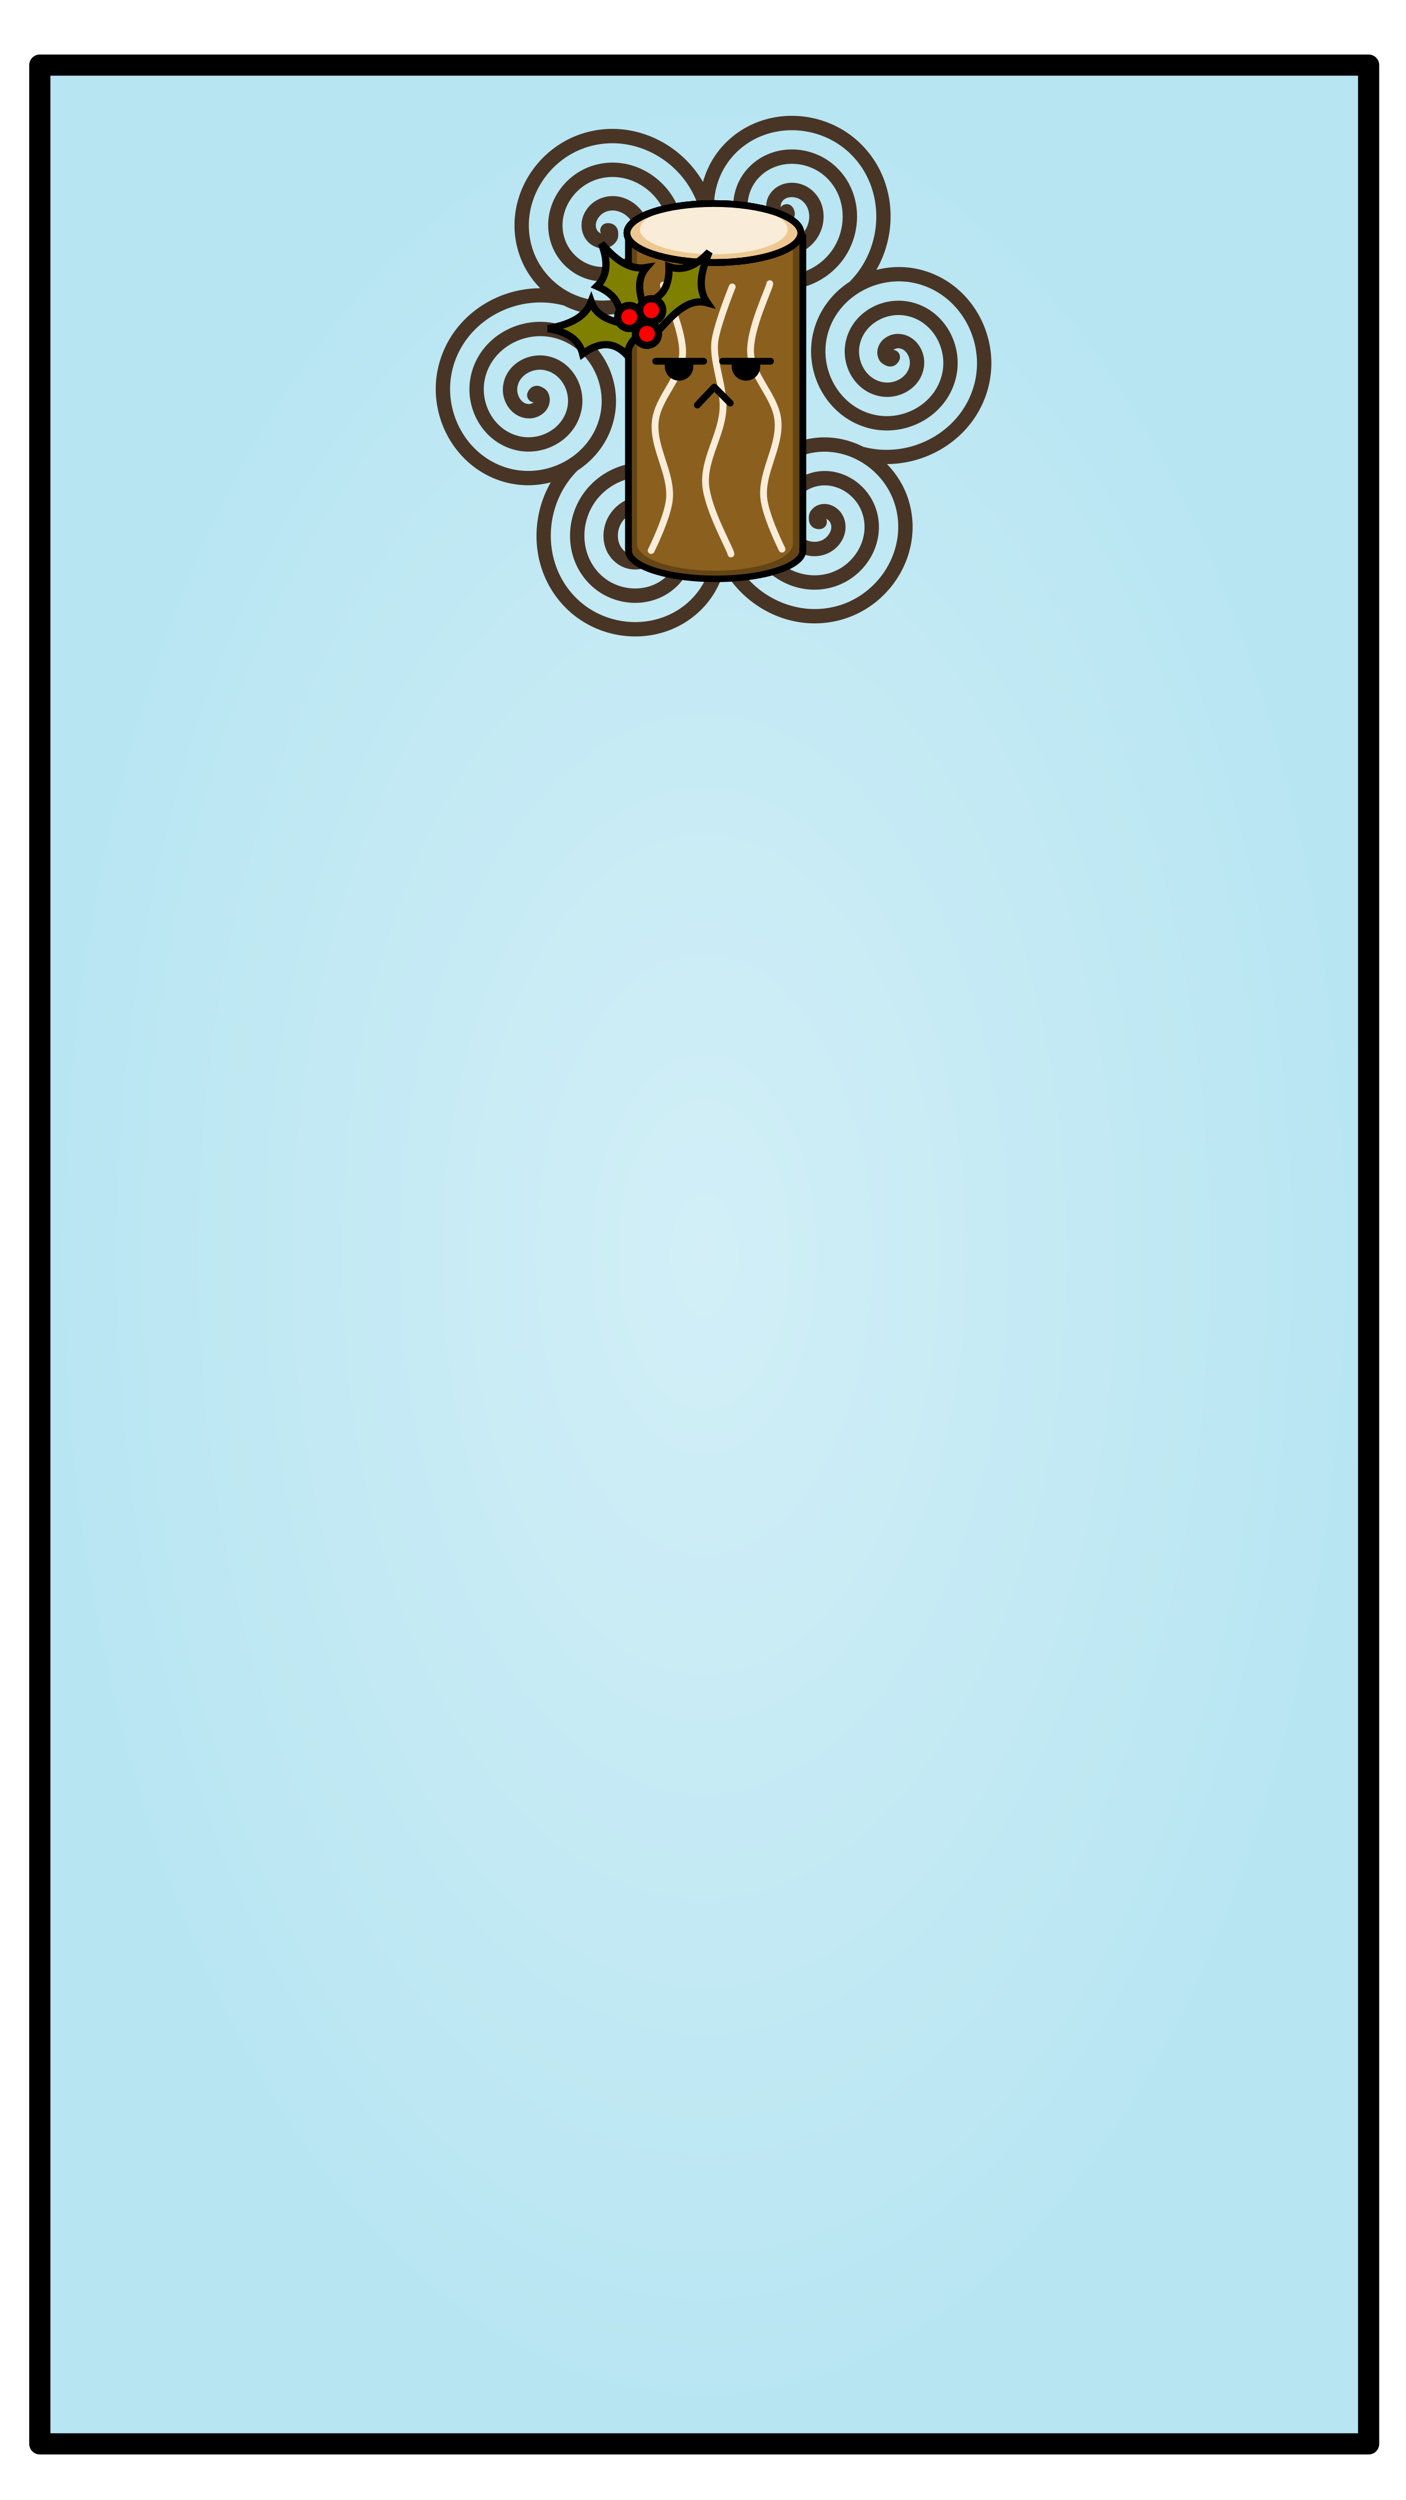 <?xml version="1.0" encoding="UTF-8" standalone="no"?>
<!-- Created with Inkscape (http://www.inkscape.org/) -->

<svg
   xmlns:dc="http://purl.org/dc/elements/1.1/"
   xmlns:cc="http://creativecommons.org/ns#"
   xmlns:rdf="http://www.w3.org/1999/02/22-rdf-syntax-ns#"
   xmlns:svg="http://www.w3.org/2000/svg"
   xmlns="http://www.w3.org/2000/svg"
   xmlns:xlink="http://www.w3.org/1999/xlink"
   xmlns:sodipodi="http://sodipodi.sourceforge.net/DTD/sodipodi-0.dtd"
   xmlns:inkscape="http://www.inkscape.org/namespaces/inkscape"
   width="1080"
   height="1920"
   viewBox="0 0 1080 1920"
   id="svg4195"
   version="1.1"
   inkscape:version="0.92.2 (5c3e80d, 2017-08-06)"
   sodipodi:docname="xmas-log.svg">
  <defs
     id="defs4197">
    <inkscape:path-effect
       num_copies="6"
       rotation_angle="60"
       starting_angle="0"
       fuse_paths="false"
       copies_to_360="true"
       is_visible="true"
       id="path-effect6757"
       origin="-1210.392,-1406.909"
       starting_point="-1095.304,-1406.909"
       effect="copy_rotate" />
    <inkscape:path-effect
       linkedpath="#path909"
       is_visible="true"
       id="path-effect6755"
       effect="clone_original" />
    <inkscape:path-effect
       effect="copy_rotate"
       starting_point="-1095.304,-1406.909"
       origin="-1210.392,-1406.909"
       id="path-effect6749"
       is_visible="true"
       copies_to_360="true"
       fuse_paths="false"
       starting_angle="0"
       rotation_angle="60"
       num_copies="6" />
    <inkscape:path-effect
       effect="clone_original"
       id="path-effect6714"
       is_visible="true"
       linkedpath="#path909" />
    <inkscape:path-effect
       effect="bounding_box"
       id="path-effect6698"
       is_visible="true"
       linkedpath=""
       visualbounds="false" />
    <inkscape:path-effect
       effect="skeletal"
       id="path-effect6667"
       is_visible="true"
       pattern="#path909"
       copytype="single"
       prop_scale="0"
       scale_y_rel="false"
       spacing="0"
       normal_offset="0"
       tang_offset="0"
       prop_units="false"
       vertical_pattern="false"
       fuse_tolerance="0" />
    <radialGradient
       inkscape:collect="always"
       xlink:href="#linearGradient16451"
       id="radialGradient16459"
       cx="-295.604"
       cy="-54.307"
       fx="-295.604"
       fy="-54.307"
       r="155.768"
       gradientTransform="matrix(3.328,0,0,5.916,1524.727,417.012)"
       gradientUnits="userSpaceOnUse" />
    <linearGradient
       inkscape:collect="always"
       id="linearGradient16451">
      <stop
         style="stop-color:#d2eff7;stop-opacity:1"
         offset="0"
         id="stop16453" />
      <stop
         style="stop-color:#b7e5f2;stop-opacity:1"
         offset="1"
         id="stop16455" />
    </linearGradient>
    <marker
       markerWidth="249.128"
       markerHeight="249.931"
       refX="124.564"
       refY="124.965"
       orient="auto"
       id="marker4705">
      <path
         sodipodi:type="spiral"
         style="fill:none;fill-opacity:1;fill-rule:evenodd;stroke:#483526;stroke-width:18.898;stroke-linecap:round;stroke-linejoin:round;stroke-miterlimit:4;stroke-dasharray:none;stroke-opacity:1"
         id="path4695"
         sodipodi:cx="113.47078"
         sodipodi:cy="124.56168"
         sodipodi:expansion="1"
         sodipodi:revolution="3"
         sodipodi:radius="133.76801"
         sodipodi:argument="-17.802359"
         sodipodi:t0="0"
         d="m 113.471,124.562 c 3.353,5.808 -6.175,7.386 -9.654,5.574 -9.427,-4.911 -7.598,-18.182 -1.493,-24.881 10.92,-11.983 30.036,-8.608 40.109,2.587 14.782,16.429 9.694,42.068 -6.667,55.336 C 113.959,180.863 81.601,173.992 65.201,152.43 44.564,125.296 53.246,86.137 80.029,66.638 112.466,43.023 158.468,53.532 181.048,85.546 207.658,123.273 195.312,176.142 158.06,201.793 115.051,231.407 55.299,217.22 26.586,174.725 -6.04,126.439 9.993,59.793 57.734,28.023 111.292,-7.619 184.84,10.262 219.663,63.251 258.324,122.08 238.595,202.534 180.355,240.408" />
    </marker>
  </defs>
  <sodipodi:namedview
     id="base"
     pagecolor="#ffffff"
     bordercolor="#666666"
     borderopacity="1.0"
     inkscape:pageopacity="0.0"
     inkscape:pageshadow="2"
     inkscape:zoom="0.9899495"
     inkscape:cx="348.99849"
     inkscape:cy="1512.4281"
     inkscape:document-units="px"
     inkscape:current-layer="layer1"
     showgrid="false"
     inkscape:window-width="1920"
     inkscape:window-height="1027"
     inkscape:window-x="1912"
     inkscape:window-y="-8"
     inkscape:window-maximized="1"
     units="px"
     showguides="false" />
  <g
     inkscape:label="Calque 1"
     inkscape:groupmode="layer"
     id="layer1"
     transform="translate(0,867.639)">
    <ellipse
       style="opacity:1;fill:#f9ecd9;fill-opacity:1;fill-rule:nonzero;stroke:#000000;stroke-width:10;stroke-linecap:round;stroke-linejoin:round;stroke-miterlimit:4;stroke-dasharray:none;stroke-opacity:1"
       id="path4743"
       cx="-306.33"
       cy="-304.781"
       rx="40.074"
       ry="103.547" />
    <rect
       style="opacity:1;fill:url(#radialGradient16459);fill-opacity:1;stroke:#000000;stroke-width:16.262;stroke-linecap:round;stroke-linejoin:round;stroke-miterlimit:4;stroke-dasharray:none;stroke-opacity:1"
       id="rect1676"
       width="1020.71"
       height="1826.711"
       x="30.583"
       y="-817.636"
       inkscape:export-filename="D:\Projets\Xmas-Hell\Xmas-Hell\Xmas-Hell-Core\Content\Graphics\GUI\MainMenu\game-area.png"
       inkscape:export-xdpi="100"
       inkscape:export-ydpi="100" />
    <path
       style="color:#000000;font-style:normal;font-variant:normal;font-weight:normal;font-stretch:normal;font-size:medium;line-height:normal;font-family:sans-serif;font-variant-ligatures:normal;font-variant-position:normal;font-variant-caps:normal;font-variant-numeric:normal;font-variant-alternates:normal;font-feature-settings:normal;text-indent:0;text-align:start;text-decoration:none;text-decoration-line:none;text-decoration-style:solid;text-decoration-color:#000000;letter-spacing:normal;word-spacing:normal;text-transform:none;writing-mode:lr-tb;direction:ltr;text-orientation:mixed;dominant-baseline:auto;baseline-shift:baseline;text-anchor:start;white-space:normal;shape-padding:0;clip-rule:nonzero;display:inline;overflow:visible;visibility:visible;opacity:1;isolation:auto;mix-blend-mode:normal;color-interpolation:sRGB;color-interpolation-filters:linearRGB;solid-color:#000000;solid-opacity:1;vector-effect:none;fill:#483526;fill-opacity:1;fill-rule:evenodd;stroke:none;stroke-width:11.01;stroke-linecap:round;stroke-linejoin:round;stroke-miterlimit:4;stroke-dasharray:none;stroke-dashoffset:0;stroke-opacity:1;color-rendering:auto;image-rendering:auto;shape-rendering:auto;text-rendering:auto;enable-background:accumulate"
       d="m 429.592,-406.36 c 1.714,2.086 3.556,4.102 5.527,6.036 28.499,27.973 76.049,29.171 104.361,-0.008 8.144,-8.393 13.737,-18.578 16.736,-29.378 17.724,30.505 54.329,47.902 89.95,38.001 38.474,-10.695 63.287,-51.274 52.173,-90.382 -3.197,-11.249 -9.221,-21.185 -17.073,-29.182 35.28,-0.097 68.65,-23.099 77.885,-58.899 9.976,-38.667 -12.762,-80.446 -52.187,-90.375 -11.341,-2.856 -22.957,-2.607 -33.809,0.195 17.555,-30.602 14.32,-71.002 -12.066,-96.901 -28.499,-27.973 -76.048,-29.171 -104.36,0.009 -8.144,8.393 -13.738,18.578 -16.737,29.377 -17.724,-30.505 -54.328,-47.903 -89.949,-38.002 -38.474,10.695 -63.288,51.275 -52.174,90.383 3.197,11.249 9.22,21.184 17.073,29.181 -35.279,0.098 -68.649,23.1 -77.885,58.9 -9.976,38.667 12.762,80.446 52.187,90.375 11.34,2.856 22.957,2.607 33.809,-0.195 -16.244,28.316 -14.7,65.016 6.539,90.865 z m 8.504,-6.998 c -22.028,-26.865 -19.413,-67.788 5.322,-92.747 a 5.506,5.506 0 0 0 0.193,-0.209 c 13.396,-8.735 23.747,-22.085 27.819,-38.746 7.8,-31.917 -11.15,-66.297 -43.886,-73.992 -28.54,-6.709 -59.228,10.356 -65.79,39.756 -5.616,25.161 9.573,52.169 35.649,57.579 21.779,4.519 45.124,-8.808 49.353,-31.578 3.417,-18.395 -8.076,-38.106 -27.568,-41.101 -15.008,-2.306 -31.148,7.407 -32.8,23.675 -0.59,5.814 1.044,11.621 4.469,16.254 3.425,4.634 9.005,8.112 15.584,8.126 4.176,0.009 8.133,-1.496 11.321,-4.338 3.188,-2.842 5.505,-7.849 4.167,-12.95 -0.979,-3.731 -2.818,-5.241 -5.66,-6.71 -1.421,-0.734 -3.407,-1.442 -5.911,-0.758 -2.504,0.684 -4.505,3.093 -5.181,5.201 a 5.506,5.506 0 0 0 4.83,7.241 c -1.021,0.723 -2.56,1.306 -3.542,1.304 -2.866,-0.006 -5.024,-1.322 -6.753,-3.661 -1.729,-2.338 -2.665,-5.681 -2.369,-8.596 0.95,-9.352 10.919,-15.326 20.173,-13.905 12.846,1.974 20.763,15.566 18.415,28.208 -3.025,16.288 -20.271,26.131 -36.291,22.807 -19.704,-4.088 -31.468,-25.006 -27.14,-44.4 5.157,-23.106 29.759,-36.787 52.525,-31.435 26.499,6.229 42.096,34.522 35.709,60.659 -7.303,29.887 -39.292,47.399 -68.8,39.968 -33.271,-8.379 -52.697,-44.069 -44.215,-76.947 9.456,-36.651 48.849,-57.992 85.097,-48.454 a 5.506,5.506 0 0 0 0.278,0.063 c 14.262,7.234 30.999,9.524 47.464,4.719 31.54,-9.204 51.84,-42.805 42.136,-75.002 -8.46,-28.07 -38.584,-46.115 -67.326,-37.098 -24.598,7.717 -40.393,34.374 -32.041,59.662 6.976,21.121 30.191,34.675 52.024,26.953 17.639,-6.239 28.962,-26.048 21.81,-44.425 -5.507,-14.15 -21.987,-23.272 -36.903,-16.568 -5.33,2.396 -9.541,6.714 -11.841,11.998 -2.3,5.283 -2.524,11.854 0.753,17.559 2.081,3.621 5.363,6.294 9.418,7.634 4.056,1.34 9.55,0.844 13.299,-2.866 2.741,-2.713 3.129,-5.061 2.98,-8.256 -0.074,-1.598 -0.455,-3.672 -2.299,-5.499 -1.845,-1.827 -4.931,-2.355 -7.095,-1.886 a 5.506,5.506 0 0 0 -3.857,7.803 c -1.136,-0.523 -2.41,-1.563 -2.899,-2.414 -1.428,-2.486 -1.367,-5.013 -0.206,-7.679 1.161,-2.666 3.587,-5.149 6.26,-6.351 8.574,-3.854 18.732,1.795 22.128,10.52 4.713,12.112 -3.099,25.763 -15.221,30.05 -15.618,5.524 -32.766,-4.489 -37.897,-20.025 -6.311,-19.108 5.921,-39.755 24.881,-45.703 22.589,-7.087 46.739,7.378 53.487,29.77 7.855,26.064 -8.849,53.717 -34.678,61.255 -29.534,8.619 -60.695,-10.329 -69.013,-39.599 -9.379,-33.003 11.816,-67.671 44.531,-76.765 36.469,-10.137 74.646,13.309 84.51,49.47 a 5.506,5.506 0 0 0 0.085,0.272 c 0.867,15.968 7.253,31.608 19.645,43.464 23.741,22.713 62.989,23.492 86.021,-1.01 20.08,-21.362 20.646,-56.471 -1.534,-76.854 -18.982,-17.444 -49.966,-17.794 -67.689,2.083 -14.803,16.602 -14.934,43.483 2.67,58.53 14.222,12.156 37.039,12.058 49.378,-3.324 9.501,-11.844 9.161,-30.677 -4.103,-40.242 -4.74,-3.418 -10.585,-4.906 -16.311,-4.256 -5.726,0.65 -11.528,3.741 -14.83,9.433 -2.096,3.613 -2.771,7.791 -1.903,11.973 0.868,4.182 4.045,8.692 9.132,10.084 3.72,1.017 5.947,0.18 8.64,-1.546 1.347,-0.863 2.953,-2.23 3.613,-4.741 0.66,-2.511 -0.427,-5.447 -1.914,-7.086 a 5.506,5.506 0 0 0 -8.687,0.562 c -0.116,-1.246 0.15,-2.87 0.643,-3.72 1.439,-2.479 3.657,-3.69 6.546,-4.018 2.889,-0.328 6.252,0.532 8.629,2.247 7.624,5.498 7.813,17.12 1.955,24.423 -8.132,10.138 -23.862,10.198 -33.636,1.844 -12.593,-10.764 -12.495,-30.622 -1.606,-42.833 13.392,-15.02 37.39,-14.749 52.021,-1.303 17.432,16.019 16.98,44.166 0.962,61.206 -18.644,19.834 -50.945,19.196 -70.387,0.595 -22.231,-21.268 -21.402,-57.728 -0.212,-79.567 23.892,-24.624 64.512,-23.602 88.744,0.183 27.013,26.514 25.798,71.3 -0.586,97.923 a 5.506,5.506 0 0 0 -0.194,0.21 c -13.395,8.735 -23.746,22.085 -27.818,38.745 -7.799,31.917 11.15,66.297 43.886,73.992 28.54,6.709 59.228,-10.356 65.79,-39.756 5.616,-25.161 -9.572,-52.169 -35.648,-57.58 -21.779,-4.519 -45.124,8.808 -49.353,31.578 -3.417,18.395 8.076,38.107 27.567,41.102 15.008,2.306 31.148,-7.407 32.8,-23.675 0.59,-5.814 -1.044,-11.621 -4.469,-16.254 -3.425,-4.634 -9.005,-8.112 -15.584,-8.126 -4.176,-0.009 -8.132,1.497 -11.32,4.339 -3.188,2.842 -5.505,7.849 -4.167,12.95 0.979,3.731 2.817,5.24 5.659,6.709 1.421,0.734 3.407,1.443 5.912,0.759 2.505,-0.684 4.504,-3.094 5.18,-5.202 a 5.506,5.506 0 0 0 -4.829,-7.241 c 1.021,-0.723 2.56,-1.306 3.542,-1.304 2.866,0.006 5.024,1.322 6.753,3.661 1.729,2.338 2.665,5.682 2.369,8.597 -0.95,9.352 -10.92,15.326 -20.174,13.904 -12.846,-1.974 -20.763,-15.566 -18.415,-28.208 3.025,-16.287 20.272,-26.131 36.292,-22.807 19.704,4.088 31.468,25.007 27.139,44.401 -5.157,23.106 -29.759,36.787 -52.525,31.436 -26.499,-6.229 -42.097,-34.523 -35.709,-60.66 7.303,-29.887 39.293,-47.398 68.801,-39.967 33.271,8.379 52.696,44.068 44.214,76.947 -9.456,36.651 -48.849,57.992 -85.097,48.454 a 5.506,5.506 0 0 0 -0.278,-0.063 c -14.262,-7.234 -30.999,-9.524 -47.464,-4.719 -31.54,9.204 -51.838,42.805 -42.135,75.002 8.46,28.07 38.582,46.115 67.324,37.098 24.597,-7.717 40.393,-34.374 32.041,-59.662 -6.976,-21.121 -30.19,-34.674 -52.023,-26.952 -17.639,6.238 -28.963,26.047 -21.811,44.425 5.507,14.15 21.988,23.271 36.903,16.567 5.33,-2.396 9.541,-6.714 11.841,-11.998 2.3,-5.283 2.523,-11.854 -0.754,-17.559 -2.081,-3.621 -5.362,-6.295 -9.418,-7.635 -4.056,-1.34 -9.551,-0.843 -13.3,2.867 -2.741,2.713 -3.129,5.061 -2.98,8.256 0.074,1.598 0.455,3.672 2.299,5.499 1.845,1.827 4.931,2.355 7.095,1.886 a 5.506,5.506 0 0 0 3.857,-7.803 c 1.136,0.523 2.41,1.563 2.899,2.414 1.428,2.486 1.367,5.014 0.206,7.68 -1.161,2.666 -3.587,5.148 -6.26,6.349 -8.574,3.854 -18.732,-1.793 -22.128,-10.518 -4.714,-12.112 3.098,-25.764 15.22,-30.051 15.618,-5.524 32.766,4.489 37.897,20.025 6.311,19.108 -5.921,39.755 -24.881,45.703 -22.589,7.087 -46.739,-7.378 -53.488,-29.77 -7.855,-26.064 8.849,-53.717 34.678,-61.255 29.535,-8.619 60.696,10.329 69.014,39.6 9.379,33.003 -11.817,67.67 -44.532,76.764 -36.469,10.137 -74.646,-13.309 -84.51,-49.47 a 5.506,5.506 0 0 0 -0.085,-0.272 c -0.867,-15.968 -7.252,-31.608 -19.645,-43.465 -23.741,-22.713 -62.99,-23.492 -86.022,1.01 -20.08,21.362 -20.646,56.471 1.534,76.854 18.982,17.444 49.967,17.795 67.69,-2.082 14.803,-16.602 14.933,-43.484 -2.671,-58.531 -14.222,-12.156 -37.038,-12.059 -49.377,3.324 -9.501,11.844 -9.161,30.679 4.103,40.244 4.74,3.418 10.585,4.906 16.311,4.256 5.726,-0.65 11.527,-3.742 14.829,-9.433 2.096,-3.613 2.771,-7.791 1.903,-11.973 -0.867,-4.182 -4.045,-8.692 -9.132,-10.084 -3.72,-1.018 -5.947,-0.179 -8.64,1.547 -1.346,0.863 -2.953,2.229 -3.613,4.74 -0.66,2.511 0.426,5.448 1.913,7.087 a 5.506,5.506 0 0 0 8.687,-0.562 c 0.116,1.246 -0.149,2.87 -0.642,3.719 -1.439,2.479 -3.658,3.691 -6.547,4.019 -2.889,0.328 -6.252,-0.532 -8.629,-2.247 -7.624,-5.498 -7.813,-17.12 -1.955,-24.423 8.132,-10.138 23.862,-10.198 33.636,-1.844 12.593,10.764 12.495,30.622 1.606,42.833 -13.392,15.02 -37.39,14.749 -52.021,1.303 -17.432,-16.019 -16.98,-44.166 -0.962,-61.206 18.644,-19.834 50.946,-19.195 70.388,-0.595 22.231,21.268 21.403,57.728 0.213,79.567 -23.892,24.624 -64.514,23.602 -88.746,-0.183 -1.688,-1.657 -3.267,-3.385 -4.736,-5.176 z"
       id="path6753"
       inkscape:connector-curvature="0" />
    <path
       style="fill:#644515;fill-opacity:1;fill-rule:evenodd;stroke:#000000;stroke-width:10;stroke-linecap:round;stroke-linejoin:round;stroke-miterlimit:4;stroke-dasharray:none;stroke-opacity:1"
       d="m 1838.95,-444 c 0,0 -30.773,-12.745 -47.052,-13.132 -24.351,-0.579 -46.894,15.447 -71.238,16.275 -29.051,0.987 -57.114,-15.253 -86.135,-13.605 -16.64,0.945 -31.527,12.892 -48.189,13.343 -23.037,0.624 -44.559,-16.652 -67.531,-14.814 -14.143,1.132 -25.448,14.559 -39.596,15.616 -21.985,1.643 -42.406,-15.223 -64.449,-14.851 -14.465,0.244 -29.586,10.275 -41.939,11.167 -75.673,5.467 -55.039,203.575 -0.527,207.094 l 465.075,0 c -48.682,-11.189 -48.861,-200.926 1.582,-207.094 z"
       id="path4747"
       inkscape:connector-curvature="0"
       sodipodi:nodetypes="caaaaaaasccc" />
    <path
       sodipodi:type="spiral"
       style="fill:none;fill-opacity:1;fill-rule:evenodd;stroke:#483526;stroke-width:10;stroke-linecap:round;stroke-linejoin:miter;stroke-miterlimit:4;stroke-dasharray:none;stroke-opacity:1"
       id="path4761"
       sodipodi:cx="118.57137"
       sodipodi:cy="-161.92435"
       sodipodi:expansion="1"
       sodipodi:revolution="3"
       sodipodi:radius="89.099808"
       sodipodi:argument="-17.488733"
       sodipodi:t0="0"
       d="m 118.571,-161.924 c 0.931,4.369 -5.43,3.411 -7.262,1.548 -4.964,-5.049 -1.078,-13.081 4.167,-16.071 9.382,-5.348 20.799,0.718 24.881,9.881 5.99,13.447 -2.503,28.645 -15.595,33.69 -17.45,6.724 -36.54,-4.278 -42.5,-21.31 -7.5,-21.432 6.048,-44.459 27.024,-51.31 25.405,-8.297 52.391,7.815 60.119,32.738 9.107,29.372 -9.579,60.332 -38.452,68.929 -33.335,9.925 -68.278,-11.342 -77.738,-44.167 -10.749,-37.297 13.104,-76.229 49.881,-86.548 41.258,-11.576 84.182,14.866 95.357,55.595 12.406,45.217 -16.627,92.138 -61.309,104.167"
       transform="matrix(0.315,0,0,0.946,-350.151,-154.931)" />
    <ellipse
       ry="102.645"
       rx="56.316"
       cy="-340.454"
       cx="-1840.446"
       id="ellipse4775"
       style="opacity:1;fill:#f9ecd9;fill-opacity:1;fill-rule:nonzero;stroke:#000000;stroke-width:11.803;stroke-linecap:round;stroke-linejoin:round;stroke-miterlimit:4;stroke-dasharray:none;stroke-opacity:1"
       transform="scale(-1,1)" />
    <path
       transform="matrix(-0.485,0,0,0.938,1901.442,-191.812)"
       d="m 118.571,-161.924 c 0.931,4.369 -5.43,3.411 -7.262,1.548 -4.964,-5.049 -1.078,-13.081 4.167,-16.071 9.382,-5.348 20.799,0.718 24.881,9.881 5.99,13.447 -2.503,28.645 -15.595,33.69 -17.45,6.724 -36.54,-4.278 -42.5,-21.31 -7.5,-21.432 6.048,-44.459 27.024,-51.31 25.405,-8.297 52.391,7.815 60.119,32.738 9.107,29.372 -9.579,60.332 -38.452,68.929 -33.335,9.925 -68.278,-11.342 -77.738,-44.167 -10.749,-37.297 13.104,-76.229 49.881,-86.548 41.258,-11.576 84.182,14.866 95.357,55.595 12.406,45.217 -16.627,92.138 -61.309,104.167"
       sodipodi:t0="0"
       sodipodi:argument="-17.488733"
       sodipodi:radius="89.099808"
       sodipodi:revolution="3"
       sodipodi:expansion="1"
       sodipodi:cy="-161.92435"
       sodipodi:cx="118.57137"
       id="path4777"
       style="fill:none;fill-opacity:1;fill-rule:evenodd;stroke:#483526;stroke-width:10;stroke-linecap:round;stroke-linejoin:miter;stroke-miterlimit:4;stroke-dasharray:none;stroke-opacity:1"
       sodipodi:type="spiral" />
    <path
       style="fill:none;fill-opacity:1;fill-rule:evenodd;stroke:#f9ecd9;stroke-width:10;stroke-linecap:round;stroke-linejoin:round;stroke-miterlimit:4;stroke-dasharray:none;stroke-opacity:1"
       d="m 1759.687,-413.095 c -5.714,0 -58.2,18.248 -88.297,18.992 -42.295,1.046 -82.962,-21.677 -125.254,-20.523 -34.2,0.933 -66.058,23.738 -100.23,22.095 -27.35,-1.315 -78.153,-25.298 -78.153,-25.298"
       id="path4867"
       inkscape:connector-curvature="0"
       sodipodi:nodetypes="caaac" />
    <path
       sodipodi:nodetypes="caasc"
       inkscape:connector-curvature="0"
       id="path4869"
       d="m 1762.717,-335.819 c -5.714,0 -66.924,-34.684 -103.449,-36.566 -37.531,-1.934 -72.099,23.948 -109.597,26.45 -34.529,2.303 -72.7,-16.25 -103.261,-10.735 -26.674,4.814 -77.143,25.714 -77.143,25.714"
       style="fill:none;fill-opacity:1;fill-rule:evenodd;stroke:#f9ecd9;stroke-width:10;stroke-linecap:round;stroke-linejoin:round;stroke-miterlimit:4;stroke-dasharray:none;stroke-opacity:1" />
    <path
       style="fill:none;fill-opacity:1;fill-rule:evenodd;stroke:#f9ecd9;stroke-width:10;stroke-linecap:round;stroke-linejoin:round;stroke-miterlimit:4;stroke-dasharray:none;stroke-opacity:1"
       d="m 1764.233,-298.443 c -5.714,0 -60.198,-26.34 -92.337,-28.485 -41.047,-2.739 -81.042,14.242 -121.718,20.389 -33.334,5.037 -66.522,14.03 -100.23,13.508 -25.724,-0.398 -76.133,-12.672 -76.133,-12.672"
       id="path4871"
       inkscape:connector-curvature="0"
       sodipodi:nodetypes="caaac" />
    <path
       sodipodi:nodetypes="caaac"
       inkscape:connector-curvature="0"
       id="path4873"
       d="m 1765.748,-262.583 c -5.714,0 -66.2,-31.42 -101.429,-30 -35.698,1.439 -64.399,35.569 -100,38.571 -38.247,3.226 -74.546,-25.196 -112.857,-22.857 -27.055,1.651 -77.143,25.714 -77.143,25.714"
       style="fill:none;fill-opacity:1;fill-rule:evenodd;stroke:#f9ecd9;stroke-width:10;stroke-linecap:round;stroke-linejoin:round;stroke-miterlimit:4;stroke-dasharray:none;stroke-opacity:1" />
    <path
       style="fill:none;fill-rule:evenodd;stroke:#000000;stroke-width:10;stroke-linecap:round;stroke-linejoin:miter;stroke-miterlimit:4;stroke-dasharray:none;stroke-opacity:1"
       d="m 1572.668,-315.915 c 0,46.023 49.486,40.387 49.486,-0.208"
       id="path17077"
       inkscape:connector-curvature="0"
       sodipodi:nodetypes="cc" />
    <path
       sodipodi:nodetypes="cc"
       inkscape:connector-curvature="0"
       id="path17079"
       d="m 1672.661,-356.512 c 0,-46.023 -49.486,-40.387 -49.486,0.208"
       style="fill:none;fill-rule:evenodd;stroke:#000000;stroke-width:10;stroke-linecap:round;stroke-linejoin:miter;stroke-miterlimit:4;stroke-dasharray:none;stroke-opacity:1" />
    <path
       style="fill:none;fill-rule:evenodd;stroke:#000000;stroke-width:10;stroke-linecap:round;stroke-linejoin:miter;stroke-miterlimit:4;stroke-dasharray:none;stroke-opacity:1"
       d="m 1572.151,-356.512 c 0,-46.023 -49.486,-40.387 -49.486,0.208"
       id="path17081"
       inkscape:connector-curvature="0"
       sodipodi:nodetypes="cc" />
    <g
       style="display:inline"
       id="g4196"
       inkscape:export-filename="D:\Projets\Xmas-Hell\Xmas-Hell\Xmas-Hell-Core\Content\Graphics\Sprites\Bosses\XmasCandy\holly.png"
       inkscape:export-xdpi="59"
       inkscape:export-ydpi="59"
       transform="matrix(0.905,0.564,-0.564,0.905,2153.685,-768.898)">
      <path
         style="fill:#808000;fill-rule:evenodd;stroke:#000000;stroke-width:10;stroke-linecap:butt;stroke-linejoin:miter;stroke-miterlimit:4;stroke-dasharray:none;stroke-opacity:1"
         d="m -374.298,643.262 c -9.531,-13.644 -18.118,-28.46 -37.17,-30.294 21.087,-18.044 19.862,-38.892 4.449,-61.524 19.832,-4.163 31.512,-20.402 36.486,-46.575 4.422,26.81 11.631,51.13 34.946,61.056 -29.104,8.887 -32.18,44.913 -38.71,77.337 z"
         id="path4855"
         inkscape:connector-curvature="0"
         sodipodi:nodetypes="cccccc" />
      <path
         style="fill:#808000;fill-rule:evenodd;stroke:#000000;stroke-width:10;stroke-linecap:butt;stroke-linejoin:miter;stroke-miterlimit:4;stroke-dasharray:none;stroke-opacity:1"
         d="m -380.1,637.711 c -16.438,2.608 -33.517,3.854 -43.495,20.188 -7.011,-26.853 -26.297,-34.865 -53.39,-30.896 4.925,-19.656 -4.574,-37.26 -25.94,-53.175 26.046,7.742 51.07,11.89 70.19,-4.74 -4.73,30.061 26.328,48.575 52.635,68.623 z"
         id="path4857"
         inkscape:connector-curvature="0"
         sodipodi:nodetypes="cccccc" />
      <circle
         transform="rotate(-68.1)"
         style="opacity:1;fill:#ff0000;fill-opacity:1;fill-rule:nonzero;stroke:#000000;stroke-width:10;stroke-linecap:round;stroke-miterlimit:4;stroke-dasharray:none;stroke-opacity:1"
         id="circle4859"
         cx="-718.811"
         cy="-137.711"
         r="15.93" />
      <path
         style="fill:#808000;fill-rule:evenodd;stroke:#000000;stroke-width:10;stroke-linecap:butt;stroke-linejoin:miter;stroke-miterlimit:4;stroke-dasharray:none;stroke-opacity:1"
         d="m -386.745,638.191 c -5.961,15.54 -13.421,30.953 -4.264,47.762 -26.761,-7.355 -43.342,5.342 -53.451,30.789 -14.56,-14.093 -34.555,-14.669 -59.021,-4.123 19.728,-18.685 35.832,-38.283 30.99,-63.156 23.669,19.127 55.231,1.487 85.746,-11.272 z"
         id="path4861"
         inkscape:connector-curvature="0"
         sodipodi:nodetypes="cccccc" />
      <circle
         transform="rotate(-68.1)"
         style="opacity:1;fill:#ff0000;fill-opacity:1;fill-rule:nonzero;stroke:#000000;stroke-width:10;stroke-linecap:round;stroke-miterlimit:4;stroke-dasharray:none;stroke-opacity:1"
         id="circle4863"
         cx="-742.795"
         cy="-114.855"
         r="15.93" />
      <circle
         transform="rotate(-68.1)"
         style="opacity:1;fill:#ff0000;fill-opacity:1;fill-rule:nonzero;stroke:#000000;stroke-width:10;stroke-linecap:round;stroke-miterlimit:4;stroke-dasharray:none;stroke-opacity:1"
         id="circle4865"
         cx="-748.821"
         cy="-148.123"
         r="15.93" />
    </g>
    <g
       id="g17757"
       transform="rotate(-90.962,2438.136,-355.709)">
      <path
         style="fill:#644515;fill-opacity:1;fill-rule:evenodd;stroke:#000000;stroke-width:10;stroke-linecap:round;stroke-linejoin:round;stroke-miterlimit:4;stroke-dasharray:none;stroke-opacity:1"
         d="m 2683.437,-444 c 0,0 -30.773,-12.745 -47.052,-13.132 -24.351,-0.579 -46.894,15.447 -71.238,16.275 -29.051,0.987 -57.114,-15.253 -86.135,-13.605 -16.64,0.945 -31.527,12.892 -48.189,13.343 -23.037,0.624 -44.559,-16.652 -67.531,-14.814 -14.143,1.132 -25.448,14.559 -39.596,15.616 -21.985,1.643 -42.406,-15.223 -64.449,-14.851 -14.465,0.244 -29.586,10.275 -41.939,11.167 -75.673,5.467 -55.039,203.575 -0.527,207.094 h 465.075 c -48.682,-11.189 -48.861,-200.926 1.582,-207.094 z"
         id="path17716"
         inkscape:connector-curvature="0"
         sodipodi:nodetypes="caaaaaaasccc" />
      <ellipse
         ry="102.645"
         rx="56.316"
         cy="-340.454"
         cx="-2684.933"
         id="ellipse17718"
         style="opacity:1;fill:#f9ecd9;fill-opacity:1;fill-rule:nonzero;stroke:#000000;stroke-width:11.803;stroke-linecap:round;stroke-linejoin:round;stroke-miterlimit:4;stroke-dasharray:none;stroke-opacity:1"
         transform="scale(-1,1)" />
      <path
         transform="matrix(-0.485,0,0,0.938,2745.93,-191.812)"
         d="m 118.571,-161.924 c 0.931,4.369 -5.43,3.411 -7.262,1.548 -4.964,-5.049 -1.078,-13.081 4.167,-16.071 9.382,-5.348 20.799,0.718 24.881,9.881 5.99,13.447 -2.503,28.645 -15.595,33.69 -17.45,6.724 -36.54,-4.278 -42.5,-21.31 -7.5,-21.432 6.048,-44.459 27.024,-51.31 25.405,-8.297 52.391,7.815 60.119,32.738 9.107,29.372 -9.579,60.332 -38.452,68.929 -33.335,9.925 -68.278,-11.342 -77.738,-44.167 -10.749,-37.297 13.104,-76.229 49.881,-86.548 41.258,-11.576 84.182,14.866 95.357,55.595 12.406,45.217 -16.627,92.138 -61.309,104.167"
         sodipodi:t0="0"
         sodipodi:argument="-17.488733"
         sodipodi:radius="89.099808"
         sodipodi:revolution="3"
         sodipodi:expansion="1"
         sodipodi:cy="-161.92435"
         sodipodi:cx="118.57137"
         id="path17720"
         style="fill:none;fill-opacity:1;fill-rule:evenodd;stroke:#483526;stroke-width:10;stroke-linecap:round;stroke-linejoin:miter;stroke-miterlimit:4;stroke-dasharray:none;stroke-opacity:1"
         sodipodi:type="spiral" />
      <path
         style="fill:none;fill-opacity:1;fill-rule:evenodd;stroke:#f9ecd9;stroke-width:10;stroke-linecap:round;stroke-linejoin:round;stroke-miterlimit:4;stroke-dasharray:none;stroke-opacity:1"
         d="m 2604.174,-413.095 c -5.714,0 -58.2,18.248 -88.297,18.992 -42.295,1.046 -82.962,-21.677 -125.254,-20.523 -34.2,0.933 -66.058,23.738 -100.23,22.095 -27.35,-1.315 -78.153,-25.298 -78.153,-25.298"
         id="path17722"
         inkscape:connector-curvature="0"
         sodipodi:nodetypes="caaac" />
      <path
         sodipodi:nodetypes="caasc"
         inkscape:connector-curvature="0"
         id="path17724"
         d="m 2607.205,-335.819 c -5.714,0 -66.924,-34.684 -103.449,-36.566 -37.531,-1.934 -72.099,23.948 -109.597,26.45 -34.529,2.303 -72.7,-16.25 -103.261,-10.735 -26.674,4.814 -77.143,25.714 -77.143,25.714"
         style="fill:none;fill-opacity:1;fill-rule:evenodd;stroke:#f9ecd9;stroke-width:10;stroke-linecap:round;stroke-linejoin:round;stroke-miterlimit:4;stroke-dasharray:none;stroke-opacity:1" />
      <path
         style="fill:none;fill-opacity:1;fill-rule:evenodd;stroke:#f9ecd9;stroke-width:10;stroke-linecap:round;stroke-linejoin:round;stroke-miterlimit:4;stroke-dasharray:none;stroke-opacity:1"
         d="m 2608.72,-298.443 c -5.714,0 -60.198,-26.34 -92.337,-28.485 -41.047,-2.739 -81.042,14.242 -121.718,20.389 -33.334,5.037 -66.522,14.03 -100.23,13.508 -25.724,-0.398 -76.133,-12.672 -76.133,-12.672"
         id="path17726"
         inkscape:connector-curvature="0"
         sodipodi:nodetypes="caaac" />
      <path
         sodipodi:nodetypes="caaac"
         inkscape:connector-curvature="0"
         id="path17728"
         d="m 2610.235,-262.583 c -5.714,0 -66.2,-31.42 -101.429,-30 -35.698,1.439 -64.399,35.569 -100,38.571 -38.247,3.226 -74.546,-25.196 -112.857,-22.857 -27.055,1.651 -77.143,25.714 -77.143,25.714"
         style="fill:none;fill-opacity:1;fill-rule:evenodd;stroke:#f9ecd9;stroke-width:10;stroke-linecap:round;stroke-linejoin:round;stroke-miterlimit:4;stroke-dasharray:none;stroke-opacity:1" />
    </g>
    <path
       sodipodi:nodetypes="cc"
       inkscape:connector-curvature="0"
       id="path17730"
       d="m 2417.156,-315.915 c 0,46.023 49.486,40.387 49.486,-0.208"
       style="fill:none;fill-rule:evenodd;stroke:#000000;stroke-width:10;stroke-linecap:round;stroke-linejoin:miter;stroke-miterlimit:4;stroke-dasharray:none;stroke-opacity:1" />
    <path
       style="fill:none;fill-rule:evenodd;stroke:#000000;stroke-width:10;stroke-linecap:round;stroke-linejoin:miter;stroke-miterlimit:4;stroke-dasharray:none;stroke-opacity:1"
       d="m 2517.149,-356.512 c 0,-46.023 -49.486,-40.387 -49.486,0.208"
       id="path17732"
       inkscape:connector-curvature="0"
       sodipodi:nodetypes="cc" />
    <path
       sodipodi:nodetypes="cc"
       inkscape:connector-curvature="0"
       id="path17734"
       d="m 2416.639,-356.512 c 0,-46.023 -49.486,-40.387 -49.486,0.208"
       style="fill:none;fill-rule:evenodd;stroke:#000000;stroke-width:10;stroke-linecap:round;stroke-linejoin:miter;stroke-miterlimit:4;stroke-dasharray:none;stroke-opacity:1" />
    <g
       transform="matrix(0.905,0.564,-0.564,0.905,3077.142,-844.505)"
       inkscape:export-ydpi="59"
       inkscape:export-xdpi="59"
       inkscape:export-filename="D:\Projets\Xmas-Hell\Xmas-Hell\Xmas-Hell-Core\Content\Graphics\Sprites\Bosses\XmasCandy\holly.png"
       id="g17748"
       style="display:inline">
      <path
         sodipodi:nodetypes="cccccc"
         inkscape:connector-curvature="0"
         id="path17736"
         d="m -374.298,643.262 c -9.531,-13.644 -18.118,-28.46 -37.17,-30.294 21.087,-18.044 19.862,-38.892 4.449,-61.524 19.832,-4.163 31.512,-20.402 36.486,-46.575 4.422,26.81 11.631,51.13 34.946,61.056 -29.104,8.887 -32.18,44.913 -38.71,77.337 z"
         style="fill:#808000;fill-rule:evenodd;stroke:#000000;stroke-width:10;stroke-linecap:butt;stroke-linejoin:miter;stroke-miterlimit:4;stroke-dasharray:none;stroke-opacity:1" />
      <path
         sodipodi:nodetypes="cccccc"
         inkscape:connector-curvature="0"
         id="path17738"
         d="m -380.1,637.711 c -16.438,2.608 -33.517,3.854 -43.495,20.188 -7.011,-26.853 -26.297,-34.865 -53.39,-30.896 4.925,-19.656 -4.574,-37.26 -25.94,-53.175 26.046,7.742 51.07,11.89 70.19,-4.74 -4.73,30.061 26.328,48.575 52.635,68.623 z"
         style="fill:#808000;fill-rule:evenodd;stroke:#000000;stroke-width:10;stroke-linecap:butt;stroke-linejoin:miter;stroke-miterlimit:4;stroke-dasharray:none;stroke-opacity:1" />
      <circle
         r="15.93"
         cy="-137.711"
         cx="-718.811"
         id="circle17740"
         style="opacity:1;fill:#ff0000;fill-opacity:1;fill-rule:nonzero;stroke:#000000;stroke-width:10;stroke-linecap:round;stroke-miterlimit:4;stroke-dasharray:none;stroke-opacity:1"
         transform="rotate(-68.1)" />
      <path
         sodipodi:nodetypes="cccccc"
         inkscape:connector-curvature="0"
         id="path17742"
         d="m -386.745,638.191 c -5.961,15.54 -13.421,30.953 -4.264,47.762 -26.761,-7.355 -43.342,5.342 -53.451,30.789 -14.56,-14.093 -34.555,-14.669 -59.021,-4.123 19.728,-18.685 35.832,-38.283 30.99,-63.156 23.669,19.127 55.231,1.487 85.746,-11.272 z"
         style="fill:#808000;fill-rule:evenodd;stroke:#000000;stroke-width:10;stroke-linecap:butt;stroke-linejoin:miter;stroke-miterlimit:4;stroke-dasharray:none;stroke-opacity:1" />
      <circle
         r="15.93"
         cy="-114.855"
         cx="-742.795"
         id="circle17744"
         style="opacity:1;fill:#ff0000;fill-opacity:1;fill-rule:nonzero;stroke:#000000;stroke-width:10;stroke-linecap:round;stroke-miterlimit:4;stroke-dasharray:none;stroke-opacity:1"
         transform="rotate(-68.1)" />
      <circle
         r="15.93"
         cy="-148.123"
         cx="-748.821"
         id="circle17746"
         style="opacity:1;fill:#ff0000;fill-opacity:1;fill-rule:nonzero;stroke:#000000;stroke-width:10;stroke-linecap:round;stroke-miterlimit:4;stroke-dasharray:none;stroke-opacity:1"
         transform="rotate(-68.1)" />
    </g>
    <path
       sodipodi:type="spiral"
       style="fill:none;fill-opacity:1;fill-rule:evenodd;stroke:#483526;stroke-width:18.898;stroke-linecap:round;stroke-linejoin:round;stroke-miterlimit:4;stroke-dasharray:none;stroke-opacity:1"
       id="path909"
       sodipodi:cx="-1070.1125"
       sodipodi:cy="-1598.7181"
       sodipodi:expansion="1"
       sodipodi:revolution="3"
       sodipodi:radius="133.76801"
       sodipodi:argument="-17.802359"
       sodipodi:t0="0"
       d="m -1070.112,-1598.718 c 3.353,5.808 -6.175,7.386 -9.654,5.574 -9.427,-4.911 -7.598,-18.182 -1.494,-24.881 10.921,-11.983 30.036,-8.608 40.109,2.587 14.782,16.428 9.694,42.068 -6.667,55.337 -21.806,17.685 -54.164,10.815 -70.564,-10.747 -20.637,-27.134 -11.955,-66.293 14.827,-85.792 32.437,-23.616 78.439,-13.106 101.019,18.908 26.61,37.727 14.264,90.596 -22.988,116.247 -43.009,29.614 -102.761,15.427 -131.474,-27.068 -32.626,-48.285 -16.593,-114.931 31.148,-146.702 53.558,-35.642 127.105,-17.761 161.929,35.228 38.661,58.828 18.931,139.282 -39.309,177.157" />
    <g
       id="g4710">
      <path
         id="rect923"
         transform="translate(0,-867.639)"
         d="M 3192.082 216.883 L 3192.082 699.736 L 3192.512 699.736 A 128.205 43.475 0 0 0 3192.166 702.076 A 128.205 43.475 0 0 0 3320.371 745.551 A 128.205 43.475 0 0 0 3448.576 702.076 A 128.205 43.475 0 0 0 3448.332 699.736 L 3448.66 699.736 L 3448.66 216.883 L 3192.082 216.883 z "
         style="opacity:1;fill:#644515;fill-opacity:1;fill-rule:nonzero;stroke:#000000;stroke-width:10;stroke-linecap:round;stroke-linejoin:round;stroke-miterlimit:4;stroke-dasharray:none;stroke-opacity:1" />
      <path
         inkscape:connector-curvature="0"
         style="opacity:1;fill:#8b601e;fill-opacity:1;fill-rule:nonzero;stroke:none;stroke-width:9.21;stroke-linecap:round;stroke-linejoin:round;stroke-miterlimit:4;stroke-dasharray:none;stroke-opacity:1"
         d="m 3204.649,-636.169 v 458.053 h 0.384 a 114.637,41.242 0 0 0 -0.309,2.22 114.637,41.242 0 0 0 114.637,41.242 114.637,41.242 0 0 0 114.637,-41.242 114.637,41.242 0 0 0 -0.218,-2.22 h 0.293 v -458.053 z"
         id="path4687" />
    </g>
    <path
       style="fill:none;fill-opacity:1;fill-rule:evenodd;stroke:#f9ecd9;stroke-width:10;stroke-linecap:round;stroke-linejoin:round;stroke-miterlimit:4;stroke-dasharray:none;stroke-opacity:1"
       d="m 3345.284,-181.809 c -0.044,-5.714 -35.195,-66.656 -37.357,-103.166 -2.221,-37.515 23.396,-72.28 25.61,-109.796 2.039,-34.546 -16.806,-72.573 -11.525,-103.175 4.609,-26.71 25.123,-77.337 25.123,-77.337"
       id="path4703"
       inkscape:connector-curvature="0"
       sodipodi:nodetypes="caasc" />
    <path
       sodipodi:nodetypes="caaac"
       inkscape:connector-curvature="0"
       id="path4701"
       d="m 3245.708,-578.02 c -0.096,5.713 30.304,66.718 28.293,101.918 -2.038,35.669 -36.645,63.793 -40.245,99.338 -3.868,38.187 23.941,74.958 20.96,113.225 -2.105,27.023 -27.006,76.7 -27.006,76.7"
       style="fill:none;fill-opacity:1;fill-rule:evenodd;stroke:#f9ecd9;stroke-width:10;stroke-linecap:round;stroke-linejoin:round;stroke-miterlimit:4;stroke-dasharray:none;stroke-opacity:1" />
    <path
       style="fill:none;fill-opacity:1;fill-rule:evenodd;stroke:#f9ecd9;stroke-width:10;stroke-linecap:round;stroke-linejoin:round;stroke-miterlimit:4;stroke-dasharray:none;stroke-opacity:1"
       d="m 3402.544,-580.04 c 0.096,5.713 -30.304,66.718 -28.293,101.918 2.038,35.669 36.645,63.793 40.245,99.338 3.868,38.187 -23.941,74.958 -20.96,113.225 2.105,27.023 27.006,76.7 27.006,76.7"
       id="path4699"
       inkscape:connector-curvature="0"
       sodipodi:nodetypes="caaac" />
    <ellipse
       style="opacity:1;fill:none;fill-opacity:1;fill-rule:nonzero;stroke:#000000;stroke-width:10;stroke-linecap:round;stroke-linejoin:round;stroke-miterlimit:4;stroke-dasharray:none;stroke-opacity:1"
       id="path919"
       cx="2939.657"
       cy="-292.358"
       rx="130.31"
       ry="43.437" />
    <path
       style="fill:#644515;fill-opacity:1;fill-rule:evenodd;stroke:#000000;stroke-width:10;stroke-linecap:round;stroke-linejoin:round;stroke-miterlimit:4;stroke-dasharray:none;stroke-opacity:1"
       d="m 1822.883,186.22 c 0,0 -12.226,30.983 -12.34,47.266 -0.17,24.357 16.232,46.628 17.468,70.954 1.475,29.03 -14.292,57.362 -12.157,86.351 1.224,16.622 13.419,31.307 14.15,47.958 1.011,23.023 -15.902,44.832 -13.678,67.77 1.369,14.122 14.984,25.2 16.279,39.328 2.012,21.954 -14.509,42.656 -13.767,64.689 0.487,14.459 10.77,29.41 11.87,41.746 6.737,75.57 204.47,51.615 207.073,-2.949 l -7.806,-465.009 c -10.37,48.863 -200.077,52.227 -207.091,1.894 z"
       id="path925"
       inkscape:connector-curvature="0"
       sodipodi:nodetypes="caaaaaaasccc" />
    <ellipse
       ry="102.645"
       rx="56.316"
       cy="1923.047"
       cx="215.295"
       id="ellipse927"
       style="opacity:1;fill:#f9ecd9;fill-opacity:1;fill-rule:nonzero;stroke:#000000;stroke-width:11.803;stroke-linecap:round;stroke-linejoin:round;stroke-miterlimit:4;stroke-dasharray:none;stroke-opacity:1"
       transform="matrix(0.017,1,1,-0.017,0,0)" />
    <path
       transform="matrix(0.008,0.485,0.938,-0.016,2073.987,119.503)"
       d="m 118.571,-161.924 c 0.931,4.369 -5.43,3.411 -7.262,1.548 -4.964,-5.049 -1.078,-13.081 4.167,-16.071 9.382,-5.348 20.799,0.718 24.881,9.881 5.99,13.447 -2.503,28.645 -15.595,33.69 -17.45,6.724 -36.54,-4.278 -42.5,-21.31 -7.5,-21.432 6.048,-44.459 27.024,-51.31 25.405,-8.297 52.391,7.815 60.119,32.738 9.107,29.372 -9.579,60.332 -38.452,68.929 -33.335,9.925 -68.278,-11.342 -77.738,-44.167 -10.749,-37.297 13.104,-76.229 49.881,-86.548 41.258,-11.576 84.182,14.866 95.357,55.595 12.406,45.217 -16.627,92.138 -61.309,104.167"
       sodipodi:t0="0"
       sodipodi:argument="-17.488733"
       sodipodi:radius="89.099808"
       sodipodi:revolution="3"
       sodipodi:expansion="1"
       sodipodi:cy="-161.92435"
       sodipodi:cx="118.57137"
       id="path929"
       style="fill:none;fill-opacity:1;fill-rule:evenodd;stroke:#483526;stroke-width:10;stroke-linecap:round;stroke-linejoin:miter;stroke-miterlimit:4;stroke-dasharray:none;stroke-opacity:1"
       sodipodi:type="spiral" />
    <path
       style="fill:none;fill-opacity:1;fill-rule:evenodd;stroke:#f9ecd9;stroke-width:10;stroke-linecap:round;stroke-linejoin:round;stroke-miterlimit:4;stroke-dasharray:none;stroke-opacity:1"
       d="m 1855.114,264.953 c 0.096,5.713 19.222,57.886 20.472,87.965 1.756,42.271 -20.281,83.314 -18.417,125.581 1.507,34.179 24.843,65.65 23.774,99.845 -0.856,27.369 -23.983,78.567 -23.983,78.567"
       id="path931"
       inkscape:connector-curvature="0"
       sodipodi:nodetypes="caaac" />
    <path
       sodipodi:nodetypes="caasc"
       inkscape:connector-curvature="0"
       id="path933"
       d="m 1932.329,260.626 c 0.096,5.713 -33.556,67.496 -34.824,104.048 -1.304,37.558 25.155,71.687 28.285,109.137 2.883,34.485 -15.028,72.962 -9.001,103.426 5.261,26.59 27.006,76.7 27.006,76.7"
       style="fill:none;fill-opacity:1;fill-rule:evenodd;stroke:#f9ecd9;stroke-width:10;stroke-linecap:round;stroke-linejoin:round;stroke-miterlimit:4;stroke-dasharray:none;stroke-opacity:1" />
    <path
       style="fill:none;fill-opacity:1;fill-rule:evenodd;stroke:#f9ecd9;stroke-width:10;stroke-linecap:round;stroke-linejoin:round;stroke-miterlimit:4;stroke-dasharray:none;stroke-opacity:1"
       d="m 1969.674,258.483 c 0.096,5.713 -25.326,60.632 -26.931,92.802 -2.05,41.087 15.601,80.792 22.429,121.359 5.596,33.245 15.145,66.277 15.189,99.989 0.034,25.727 -11.392,76.335 -11.392,76.335"
       id="path935"
       inkscape:connector-curvature="0"
       sodipodi:nodetypes="caaac" />
    <path
       sodipodi:nodetypes="caaac"
       inkscape:connector-curvature="0"
       id="path937"
       d="m 2005.504,256.366 c 0.096,5.713 -30.304,66.718 -28.293,101.918 2.038,35.669 36.645,63.793 40.245,99.338 3.868,38.187 -23.941,74.958 -20.96,113.225 2.105,27.023 27.006,76.7 27.006,76.7"
       style="fill:none;fill-opacity:1;fill-rule:evenodd;stroke:#f9ecd9;stroke-width:10;stroke-linecap:round;stroke-linejoin:round;stroke-miterlimit:4;stroke-dasharray:none;stroke-opacity:1" />
    <ellipse
       style="opacity:1;fill:#f9ecd9;fill-opacity:1;fill-rule:nonzero;stroke:#000000;stroke-width:9.923;stroke-linecap:round;stroke-linejoin:round;stroke-miterlimit:4;stroke-dasharray:none;stroke-opacity:1"
       id="ellipse4647"
       cx="3320.371"
       cy="-654.849"
       rx="128.205"
       ry="43.475" />
    <g
       id="g4673">
      <path
         inkscape:connector-curvature="0"
         id="path4664"
         d="m 3235.519,-465.898 h 70.711"
         style="fill:none;fill-rule:evenodd;stroke:#000000;stroke-width:10;stroke-linecap:round;stroke-linejoin:miter;stroke-opacity:1;stroke-miterlimit:4;stroke-dasharray:none" />
      <path
         sodipodi:nodetypes="scscs"
         inkscape:connector-curvature="0"
         id="path4668"
         d="m 3291.071,-458.353 c 0,11.637 -9.434,21.071 -21.071,21.071 -11.637,-2e-5 -21.071,-9.434 -21.071,-21.071 0,-11.637 9.434,-10.714 21.071,-10.714 11.637,2e-5 21.071,-0.923 21.071,10.714 z"
         style="opacity:1;fill:#000000;fill-opacity:1;fill-rule:nonzero;stroke:none;stroke-width:10;stroke-linecap:round;stroke-linejoin:round;stroke-miterlimit:4;stroke-dasharray:none;stroke-opacity:1" />
    </g>
    <g
       id="g4679"
       transform="translate(96.429)">
      <g
         id="g4683"
         transform="translate(2.143)">
        <path
           inkscape:connector-curvature="0"
           id="path4675"
           d="m 3235.519,-465.898 h 70.711"
           style="fill:none;fill-rule:evenodd;stroke:#000000;stroke-width:10;stroke-linecap:round;stroke-linejoin:miter;stroke-miterlimit:4;stroke-dasharray:none;stroke-opacity:1" />
        <path
           sodipodi:nodetypes="scscs"
           inkscape:connector-curvature="0"
           id="path4677"
           d="m 3291.071,-458.353 c 0,11.637 -9.434,21.071 -21.071,21.071 -11.637,-2e-5 -21.071,-9.434 -21.071,-21.071 0,-11.637 9.434,-10.714 21.071,-10.714 11.637,2e-5 21.071,-0.923 21.071,10.714 z"
           style="opacity:1;fill:#000000;fill-opacity:1;fill-rule:nonzero;stroke:none;stroke-width:10;stroke-linecap:round;stroke-linejoin:round;stroke-miterlimit:4;stroke-dasharray:none;stroke-opacity:1" />
      </g>
    </g>
    <path
       style="fill:none;fill-rule:evenodd;stroke:#000000;stroke-width:10;stroke-linecap:round;stroke-linejoin:round;stroke-miterlimit:4;stroke-dasharray:none;stroke-opacity:1"
       d="m 3295.714,-401.21 25,-26.429 23.572,23.571"
       id="path4685"
       inkscape:connector-curvature="0" />
    <ellipse
       ry="43.475"
       rx="128.205"
       cy="-654.849"
       cx="3320.371"
       id="ellipse4689"
       style="opacity:1;fill:#edc891;fill-opacity:1;fill-rule:nonzero;stroke:#000000;stroke-width:9.923;stroke-linecap:round;stroke-linejoin:round;stroke-miterlimit:4;stroke-dasharray:none;stroke-opacity:1" />
    <ellipse
       style="opacity:1;fill:#f9ecd9;fill-opacity:1;fill-rule:nonzero;stroke:none;stroke-width:8.425;stroke-linecap:round;stroke-linejoin:round;stroke-miterlimit:4;stroke-dasharray:none;stroke-opacity:1"
       id="ellipse4691"
       cx="3320.202"
       cy="-660.404"
       rx="108.842"
       ry="36.909" />
    <ellipse
       style="opacity:1;fill:none;fill-opacity:1;fill-rule:nonzero;stroke:#000000;stroke-width:9.923;stroke-linecap:round;stroke-linejoin:round;stroke-miterlimit:4;stroke-dasharray:none;stroke-opacity:1"
       id="ellipse4693"
       cx="3320.371"
       cy="-654.849"
       rx="128.205"
       ry="43.475" />
    <path
       sodipodi:type="spiral"
       style="fill:none;fill-opacity:1;fill-rule:evenodd;stroke:#483526;stroke-width:18.898;stroke-linecap:round;stroke-linejoin:round;stroke-miterlimit:4;stroke-dasharray:none;stroke-opacity:1"
       id="path4697"
       sodipodi:cx="3583.011"
       sodipodi:cy="-649.74561"
       sodipodi:expansion="1"
       sodipodi:revolution="3"
       sodipodi:radius="133.76801"
       sodipodi:argument="-17.802359"
       sodipodi:t0="0"
       d="m 3583.011,-649.746 c 3.353,5.808 -6.175,7.386 -9.654,5.574 -9.427,-4.911 -7.598,-18.182 -1.494,-24.881 10.921,-11.983 30.036,-8.608 40.109,2.587 14.782,16.429 9.694,42.068 -6.667,55.337 -21.806,17.685 -54.164,10.815 -70.564,-10.747 -20.637,-27.134 -11.955,-66.293 14.827,-85.792 32.437,-23.616 78.439,-13.106 101.019,18.908 26.61,37.727 14.264,90.596 -22.988,116.247 -43.009,29.614 -102.761,15.427 -131.474,-27.068 -32.626,-48.285 -16.593,-114.931 31.148,-146.702 53.558,-35.642 127.105,-17.761 161.929,35.228 38.661,58.828 18.931,139.282 -39.309,177.157"
       transform="matrix(0.827,0,0,0.246,344.388,-499.953)" />
    <g
       style="display:inline"
       id="g4662"
       inkscape:export-filename="D:\Projets\Xmas-Hell\Xmas-Hell\Xmas-Hell-Core\Content\Graphics\Sprites\Bosses\XmasCandy\holly.png"
       inkscape:export-xdpi="59"
       inkscape:export-ydpi="59"
       transform="matrix(0.905,0.564,-0.564,0.905,3933.547,-875.044)">
      <path
         style="fill:#808000;fill-rule:evenodd;stroke:#000000;stroke-width:10;stroke-linecap:butt;stroke-linejoin:miter;stroke-miterlimit:4;stroke-dasharray:none;stroke-opacity:1"
         d="m -374.298,643.262 c -9.531,-13.644 -18.118,-28.46 -37.17,-30.294 21.087,-18.044 19.862,-38.892 4.449,-61.524 19.832,-4.163 31.512,-20.402 36.486,-46.575 4.422,26.81 11.631,51.13 34.946,61.056 -29.104,8.887 -32.18,44.913 -38.71,77.337 z"
         id="path4650"
         inkscape:connector-curvature="0"
         sodipodi:nodetypes="cccccc" />
      <path
         style="fill:#808000;fill-rule:evenodd;stroke:#000000;stroke-width:10;stroke-linecap:butt;stroke-linejoin:miter;stroke-miterlimit:4;stroke-dasharray:none;stroke-opacity:1"
         d="m -380.1,637.711 c -16.438,2.608 -33.517,3.854 -43.495,20.188 -7.011,-26.853 -26.297,-34.865 -53.39,-30.896 4.925,-19.656 -4.574,-37.26 -25.94,-53.175 26.046,7.742 51.07,11.89 70.19,-4.74 -4.73,30.061 26.328,48.575 52.635,68.623 z"
         id="path4652"
         inkscape:connector-curvature="0"
         sodipodi:nodetypes="cccccc" />
      <circle
         transform="rotate(-68.1)"
         style="opacity:1;fill:#ff0000;fill-opacity:1;fill-rule:nonzero;stroke:#000000;stroke-width:10;stroke-linecap:round;stroke-miterlimit:4;stroke-dasharray:none;stroke-opacity:1"
         id="circle4654"
         cx="-718.811"
         cy="-137.711"
         r="15.93" />
      <path
         style="fill:#808000;fill-rule:evenodd;stroke:#000000;stroke-width:10;stroke-linecap:butt;stroke-linejoin:miter;stroke-miterlimit:4;stroke-dasharray:none;stroke-opacity:1"
         d="m -386.745,638.191 c -5.961,15.54 -13.421,30.953 -4.264,47.762 -26.761,-7.355 -43.342,5.342 -53.451,30.789 -14.56,-14.093 -34.555,-14.669 -59.021,-4.123 19.728,-18.685 35.832,-38.283 30.99,-63.156 23.669,19.127 55.231,1.487 85.746,-11.272 z"
         id="path4656"
         inkscape:connector-curvature="0"
         sodipodi:nodetypes="cccccc" />
      <circle
         transform="rotate(-68.1)"
         style="opacity:1;fill:#ff0000;fill-opacity:1;fill-rule:nonzero;stroke:#000000;stroke-width:10;stroke-linecap:round;stroke-miterlimit:4;stroke-dasharray:none;stroke-opacity:1"
         id="circle4658"
         cx="-742.795"
         cy="-114.855"
         r="15.93" />
      <circle
         transform="rotate(-68.1)"
         style="opacity:1;fill:#ff0000;fill-opacity:1;fill-rule:nonzero;stroke:#000000;stroke-width:10;stroke-linecap:round;stroke-miterlimit:4;stroke-dasharray:none;stroke-opacity:1"
         id="circle4660"
         cx="-748.821"
         cy="-148.123"
         r="15.93" />
    </g>
    <g
       id="g4716"
       transform="matrix(0.522,0,0,0.498,-1183.514,-362.331)">
      <path
         style="opacity:1;fill:#644515;fill-opacity:1;fill-rule:nonzero;stroke:#000000;stroke-width:10;stroke-linecap:round;stroke-linejoin:round;stroke-miterlimit:4;stroke-dasharray:none;stroke-opacity:1"
         d="m 3192.082,216.883 v 482.854 h 0.43 a 128.205,43.475 0 0 0 -0.346,2.34 128.205,43.475 0 0 0 128.205,43.475 128.205,43.475 0 0 0 128.205,-43.475 128.205,43.475 0 0 0 -0.244,-2.34 h 0.328 V 216.883 Z"
         transform="translate(0,-867.639)"
         id="path4712"
         inkscape:connector-curvature="0" />
      <path
         id="path4714"
         d="m 3204.649,-636.169 v 458.053 h 0.384 a 114.637,41.242 0 0 0 -0.309,2.22 114.637,41.242 0 0 0 114.637,41.242 114.637,41.242 0 0 0 114.637,-41.242 114.637,41.242 0 0 0 -0.218,-2.22 h 0.293 v -458.053 z"
         style="opacity:1;fill:#8b601e;fill-opacity:1;fill-rule:nonzero;stroke:none;stroke-width:9.21;stroke-linecap:round;stroke-linejoin:round;stroke-miterlimit:4;stroke-dasharray:none;stroke-opacity:1"
         inkscape:connector-curvature="0" />
    </g>
    <path
       sodipodi:nodetypes="caasc"
       inkscape:connector-curvature="0"
       id="path4718"
       d="m 561.462,-442.248 c -0.023,-2.978 -18.343,-34.74 -19.47,-53.769 -1.158,-19.552 12.193,-37.671 13.347,-57.224 1.063,-18.005 -8.759,-37.824 -6.007,-53.774 2.402,-13.921 13.094,-40.307 13.094,-40.307"
       style="fill:none;fill-opacity:1;fill-rule:evenodd;stroke:#f9ecd9;stroke-width:5.212;stroke-linecap:round;stroke-linejoin:round;stroke-miterlimit:4;stroke-dasharray:none;stroke-opacity:1" />
    <path
       style="fill:none;fill-opacity:1;fill-rule:evenodd;stroke:#f9ecd9;stroke-width:5.212;stroke-linecap:round;stroke-linejoin:round;stroke-miterlimit:4;stroke-dasharray:none;stroke-opacity:1"
       d="m 509.564,-648.748 c -0.05,2.978 15.794,34.772 14.746,53.118 -1.062,18.59 -19.099,33.248 -20.975,51.774 -2.016,19.903 12.478,39.067 10.924,59.011 -1.097,14.084 -14.075,39.975 -14.075,39.975"
       id="path4720"
       inkscape:connector-curvature="0"
       sodipodi:nodetypes="caaac" />
    <path
       sodipodi:nodetypes="caaac"
       inkscape:connector-curvature="0"
       id="path4722"
       d="m 591.305,-649.801 c 0.05,2.978 -15.794,34.772 -14.746,53.118 1.062,18.59 19.099,33.248 20.975,51.774 2.016,19.903 -12.478,39.067 -10.924,59.011 1.097,14.084 14.075,39.975 14.075,39.975"
       style="fill:none;fill-opacity:1;fill-rule:evenodd;stroke:#f9ecd9;stroke-width:5.212;stroke-linecap:round;stroke-linejoin:round;stroke-miterlimit:4;stroke-dasharray:none;stroke-opacity:1" />
    <g
       id="g4730"
       transform="matrix(0.521,0,0,0.521,-1182.056,-347.492)">
      <path
         style="fill:none;fill-rule:evenodd;stroke:#000000;stroke-width:10;stroke-linecap:round;stroke-linejoin:miter;stroke-miterlimit:4;stroke-dasharray:none;stroke-opacity:1"
         d="m 3235.519,-465.898 h 70.711"
         id="path4726"
         inkscape:connector-curvature="0" />
      <path
         style="opacity:1;fill:#000000;fill-opacity:1;fill-rule:nonzero;stroke:none;stroke-width:10;stroke-linecap:round;stroke-linejoin:round;stroke-miterlimit:4;stroke-dasharray:none;stroke-opacity:1"
         d="m 3291.071,-458.353 c 0,11.637 -9.434,21.071 -21.071,21.071 -11.637,-2e-5 -21.071,-9.434 -21.071,-21.071 0,-11.637 9.434,-10.714 21.071,-10.714 11.637,2e-5 21.071,-0.923 21.071,10.714 z"
         id="path4728"
         inkscape:connector-curvature="0"
         sodipodi:nodetypes="scscs" />
    </g>
    <g
       transform="matrix(0.521,0,0,0.521,-1131.799,-347.492)"
       id="g4738">
      <g
         transform="translate(2.143)"
         id="g4736">
        <path
           style="fill:none;fill-rule:evenodd;stroke:#000000;stroke-width:10;stroke-linecap:round;stroke-linejoin:miter;stroke-miterlimit:4;stroke-dasharray:none;stroke-opacity:1"
           d="m 3235.519,-465.898 h 70.711"
           id="path4732"
           inkscape:connector-curvature="0" />
        <path
           style="opacity:1;fill:#000000;fill-opacity:1;fill-rule:nonzero;stroke:none;stroke-width:10;stroke-linecap:round;stroke-linejoin:round;stroke-miterlimit:4;stroke-dasharray:none;stroke-opacity:1"
           d="m 3291.071,-458.353 c 0,11.637 -9.434,21.071 -21.071,21.071 -11.637,-2e-5 -21.071,-9.434 -21.071,-21.071 0,-11.637 9.434,-10.714 21.071,-10.714 11.637,2e-5 21.071,-0.923 21.071,10.714 z"
           id="path4734"
           inkscape:connector-curvature="0"
           sodipodi:nodetypes="scscs" />
      </g>
    </g>
    <path
       inkscape:connector-curvature="0"
       id="path4740"
       d="m 535.627,-556.597 13.03,-13.774 12.285,12.285"
       style="fill:none;fill-rule:evenodd;stroke:#000000;stroke-width:5.212;stroke-linecap:round;stroke-linejoin:round;stroke-miterlimit:4;stroke-dasharray:none;stroke-opacity:1" />
    <g
       id="g4773"
       transform="matrix(0.521,0,0,0.521,263.865,-369.828)">
      <ellipse
         style="opacity:1;fill:#f9ecd9;fill-opacity:1;fill-rule:nonzero;stroke:#000000;stroke-width:9.923;stroke-linecap:round;stroke-linejoin:round;stroke-miterlimit:4;stroke-dasharray:none;stroke-opacity:1"
         id="ellipse4724"
         cx="546.086"
         cy="-611.991"
         rx="128.205"
         ry="43.475" />
      <ellipse
         ry="43.475"
         rx="128.205"
         cy="-611.991"
         cx="546.086"
         id="ellipse4742"
         style="opacity:1;fill:#edc891;fill-opacity:1;fill-rule:nonzero;stroke:#000000;stroke-width:9.923;stroke-linecap:round;stroke-linejoin:round;stroke-miterlimit:4;stroke-dasharray:none;stroke-opacity:1" />
      <g
         id="g4766">
        <ellipse
           ry="36.909"
           rx="108.842"
           cy="-617.547"
           cx="545.916"
           id="ellipse4744"
           style="opacity:1;fill:#f9ecd9;fill-opacity:1;fill-rule:nonzero;stroke:none;stroke-width:8.425;stroke-linecap:round;stroke-linejoin:round;stroke-miterlimit:4;stroke-dasharray:none;stroke-opacity:1" />
        <ellipse
           ry="43.475"
           rx="128.205"
           cy="-611.991"
           cx="546.086"
           id="ellipse4746"
           style="opacity:1;fill:none;fill-opacity:1;fill-rule:nonzero;stroke:#000000;stroke-width:9.923;stroke-linecap:round;stroke-linejoin:round;stroke-miterlimit:4;stroke-dasharray:none;stroke-opacity:1" />
      </g>
    </g>
    <path
       transform="matrix(0.827,0,0,0.246,-3271.326,-431.382)"
       d="m 3583.011,-649.746 c 3.353,5.808 -6.175,7.386 -9.654,5.574 -9.427,-4.911 -7.598,-18.182 -1.494,-24.881 10.921,-11.983 30.036,-8.608 40.109,2.587 14.782,16.429 9.694,42.068 -6.667,55.337 -21.806,17.685 -54.164,10.815 -70.564,-10.747 -20.637,-27.134 -11.955,-66.293 14.827,-85.792 32.437,-23.616 78.439,-13.106 101.019,18.908 26.61,37.727 14.264,90.596 -22.988,116.247 -43.009,29.614 -102.761,15.427 -131.474,-27.068 -32.626,-48.285 -16.593,-114.931 31.148,-146.702 53.558,-35.642 127.105,-17.761 161.929,35.228 38.661,58.828 18.931,139.282 -39.309,177.157"
       sodipodi:t0="0"
       sodipodi:argument="-17.802359"
       sodipodi:radius="133.76801"
       sodipodi:revolution="3"
       sodipodi:expansion="1"
       sodipodi:cy="-649.74561"
       sodipodi:cx="3583.011"
       id="path4748"
       style="fill:none;fill-opacity:1;fill-rule:evenodd;stroke:#483526;stroke-width:18.898;stroke-linecap:round;stroke-linejoin:round;stroke-miterlimit:4;stroke-dasharray:none;stroke-opacity:1"
       sodipodi:type="spiral" />
    <g
       transform="matrix(0.472,0.294,-0.294,0.472,868.057,-803.553)"
       inkscape:export-ydpi="59"
       inkscape:export-xdpi="59"
       inkscape:export-filename="D:\Projets\Xmas-Hell\Xmas-Hell\Xmas-Hell-Core\Content\Graphics\Sprites\Bosses\XmasCandy\holly.png"
       id="g4762"
       style="display:inline">
      <path
         sodipodi:nodetypes="cccccc"
         inkscape:connector-curvature="0"
         id="path4750"
         d="m -374.298,643.262 c -9.531,-13.644 -18.118,-28.46 -37.17,-30.294 21.087,-18.044 19.862,-38.892 4.449,-61.524 19.832,-4.163 31.512,-20.402 36.486,-46.575 4.422,26.81 11.631,51.13 34.946,61.056 -29.104,8.887 -32.18,44.913 -38.71,77.337 z"
         style="fill:#808000;fill-rule:evenodd;stroke:#000000;stroke-width:10;stroke-linecap:butt;stroke-linejoin:miter;stroke-miterlimit:4;stroke-dasharray:none;stroke-opacity:1" />
      <path
         sodipodi:nodetypes="cccccc"
         inkscape:connector-curvature="0"
         id="path4752"
         d="m -380.1,637.711 c -16.438,2.608 -33.517,3.854 -43.495,20.188 -7.011,-26.853 -26.297,-34.865 -53.39,-30.896 4.925,-19.656 -4.574,-37.26 -25.94,-53.175 26.046,7.742 51.07,11.89 70.19,-4.74 -4.73,30.061 26.328,48.575 52.635,68.623 z"
         style="fill:#808000;fill-rule:evenodd;stroke:#000000;stroke-width:10;stroke-linecap:butt;stroke-linejoin:miter;stroke-miterlimit:4;stroke-dasharray:none;stroke-opacity:1" />
      <circle
         r="15.93"
         cy="-137.711"
         cx="-718.811"
         id="circle4754"
         style="opacity:1;fill:#ff0000;fill-opacity:1;fill-rule:nonzero;stroke:#000000;stroke-width:10;stroke-linecap:round;stroke-miterlimit:4;stroke-dasharray:none;stroke-opacity:1"
         transform="rotate(-68.1)" />
      <path
         sodipodi:nodetypes="cccccc"
         inkscape:connector-curvature="0"
         id="path4756"
         d="m -386.745,638.191 c -5.961,15.54 -13.421,30.953 -4.264,47.762 -26.761,-7.355 -43.342,5.342 -53.451,30.789 -14.56,-14.093 -34.555,-14.669 -59.021,-4.123 19.728,-18.685 35.832,-38.283 30.99,-63.156 23.669,19.127 55.231,1.487 85.746,-11.272 z"
         style="fill:#808000;fill-rule:evenodd;stroke:#000000;stroke-width:10;stroke-linecap:butt;stroke-linejoin:miter;stroke-miterlimit:4;stroke-dasharray:none;stroke-opacity:1" />
      <circle
         r="15.93"
         cy="-114.855"
         cx="-742.795"
         id="circle4758"
         style="opacity:1;fill:#ff0000;fill-opacity:1;fill-rule:nonzero;stroke:#000000;stroke-width:10;stroke-linecap:round;stroke-miterlimit:4;stroke-dasharray:none;stroke-opacity:1"
         transform="rotate(-68.1)" />
      <circle
         r="15.93"
         cy="-148.123"
         cx="-748.821"
         id="circle4760"
         style="opacity:1;fill:#ff0000;fill-opacity:1;fill-rule:nonzero;stroke:#000000;stroke-width:10;stroke-linecap:round;stroke-miterlimit:4;stroke-dasharray:none;stroke-opacity:1"
         transform="rotate(-68.1)" />
    </g>
    <path
       d="m -1070.112,-1598.718 c 3.353,5.808 -6.175,7.386 -9.654,5.574 -9.427,-4.911 -7.598,-18.182 -1.494,-24.881 10.921,-11.983 30.036,-8.608 40.109,2.587 14.782,16.428 9.694,42.068 -6.667,55.337 -21.806,17.685 -54.164,10.815 -70.564,-10.747 -20.637,-27.134 -11.955,-66.293 14.827,-85.792 32.437,-23.616 78.439,-13.106 101.019,18.908 26.61,37.727 14.264,90.596 -22.988,116.247 -43.009,29.614 -102.761,15.427 -131.474,-27.068 -32.626,-48.285 -16.593,-114.931 31.148,-146.702 53.558,-35.642 127.105,-17.761 161.929,35.228 38.661,58.828 18.931,139.282 -39.309,177.157 m -303.135,-141.427 c 6.707,0 3.309,9.041 0,11.147 -8.967,5.709 -19.546,-2.511 -22.295,-11.147 -4.918,-15.449 7.563,-30.316 22.295,-33.442 21.619,-4.588 41.278,12.639 44.589,33.442 4.413,27.727 -17.716,52.315 -44.589,55.737 -33.817,4.306 -63.389,-22.793 -66.884,-55.737 -4.233,-39.899 27.869,-74.483 66.884,-78.031 45.978,-4.181 85.591,32.945 89.179,78.031 4.142,52.054 -38.02,96.707 -89.179,100.326 -58.129,4.112 -107.83,-43.096 -111.473,-100.326 -4.087,-64.204 48.171,-118.957 111.473,-122.621 70.277,-4.067 130.088,53.246 133.768,122.621 m -274.047,191.809 c 3.353,-5.808 9.484,1.655 9.654,5.574 0.46,10.62 -11.947,15.672 -20.801,13.734 -15.838,-3.466 -22.473,-21.708 -17.814,-36.029 6.836,-21.016 31.585,-29.429 51.256,-21.895 26.219,10.042 36.448,41.5 25.975,66.484 -13.18,31.439 -51.434,43.5 -81.711,30.055 -36.67,-16.283 -50.57,-61.377 -34.135,-96.939 19.367,-41.908 71.326,-57.651 112.166,-38.215 47.151,22.44 64.741,81.28 42.296,127.394 -25.504,52.397 -91.237,71.835 -142.622,46.376 -57.645,-28.562 -78.934,-101.196 -50.456,-157.849 31.616,-62.896 111.156,-86.036 173.077,-54.536 m 29.088,333.236 c -3.353,-5.808 6.175,-7.386 9.654,-5.574 9.427,4.911 7.598,18.182 1.494,24.881 -10.921,11.983 -30.036,8.608 -40.109,-2.587 -14.782,-16.428 -9.694,-42.068 6.667,-55.337 21.806,-17.685 54.164,-10.815 70.564,10.747 20.637,27.134 11.955,66.293 -14.827,85.792 -32.437,23.616 -78.439,13.106 -101.019,-18.908 -26.61,-37.727 -14.264,-90.596 22.988,-116.247 43.009,-29.614 102.761,-15.427 131.474,27.068 32.626,48.285 16.593,114.931 -31.148,146.702 -53.558,35.642 -127.105,17.761 -161.929,-35.228 -38.661,-58.828 -18.931,-139.282 39.309,-177.157 m 303.135,141.427 c -6.707,0 -3.309,-9.041 0,-11.147 8.967,-5.709 19.546,2.511 22.295,11.147 4.918,15.449 -7.563,30.316 -22.295,33.442 -21.619,4.588 -41.278,-12.639 -44.589,-33.442 -4.413,-27.727 17.716,-52.315 44.589,-55.737 33.817,-4.306 63.389,22.793 66.884,55.737 4.233,39.899 -27.869,74.483 -66.884,78.031 -45.978,4.181 -85.591,-32.945 -89.179,-78.031 -4.142,-52.054 38.02,-96.707 89.179,-100.326 58.129,-4.112 107.83,43.096 111.473,100.326 4.087,64.204 -48.171,118.957 -111.473,122.621 -70.277,4.067 -130.088,-53.246 -133.768,-122.621 m 274.047,-191.809 c -3.353,5.808 -9.484,-1.655 -9.654,-5.574 -0.46,-10.62 11.947,-15.672 20.801,-13.734 15.838,3.466 22.473,21.708 17.814,36.029 -6.836,21.016 -31.585,29.429 -51.256,21.895 -26.219,-10.042 -36.448,-41.5 -25.975,-66.484 13.18,-31.439 51.434,-43.5 81.711,-30.055 36.671,16.283 50.57,61.377 34.135,96.939 -19.368,41.908 -71.327,57.651 -112.166,38.215 -47.151,-22.44 -64.741,-81.28 -42.296,-127.394 25.504,-52.397 91.237,-71.835 142.622,-46.376 57.646,28.562 78.934,101.196 50.456,157.849 -31.616,62.896 -111.156,86.036 -173.077,54.536"
       sodipodi:t0="0"
       sodipodi:argument="-17.802359"
       sodipodi:radius="133.76801"
       sodipodi:revolution="3"
       sodipodi:expansion="1"
       sodipodi:cy="-994.13715"
       sodipodi:cx="-1191.2509"
       id="path6690"
       style="fill:none;fill-opacity:1;fill-rule:evenodd;stroke:#483526;stroke-width:18.898;stroke-linecap:round;stroke-linejoin:round;stroke-miterlimit:4;stroke-dasharray:none;stroke-opacity:1"
       sodipodi:type="spiral"
       inkscape:path-effect="#path-effect6714;#path-effect6749"
       transform="rotate(43.289,-2306.831,-2097.093)" />
  </g>
</svg>
